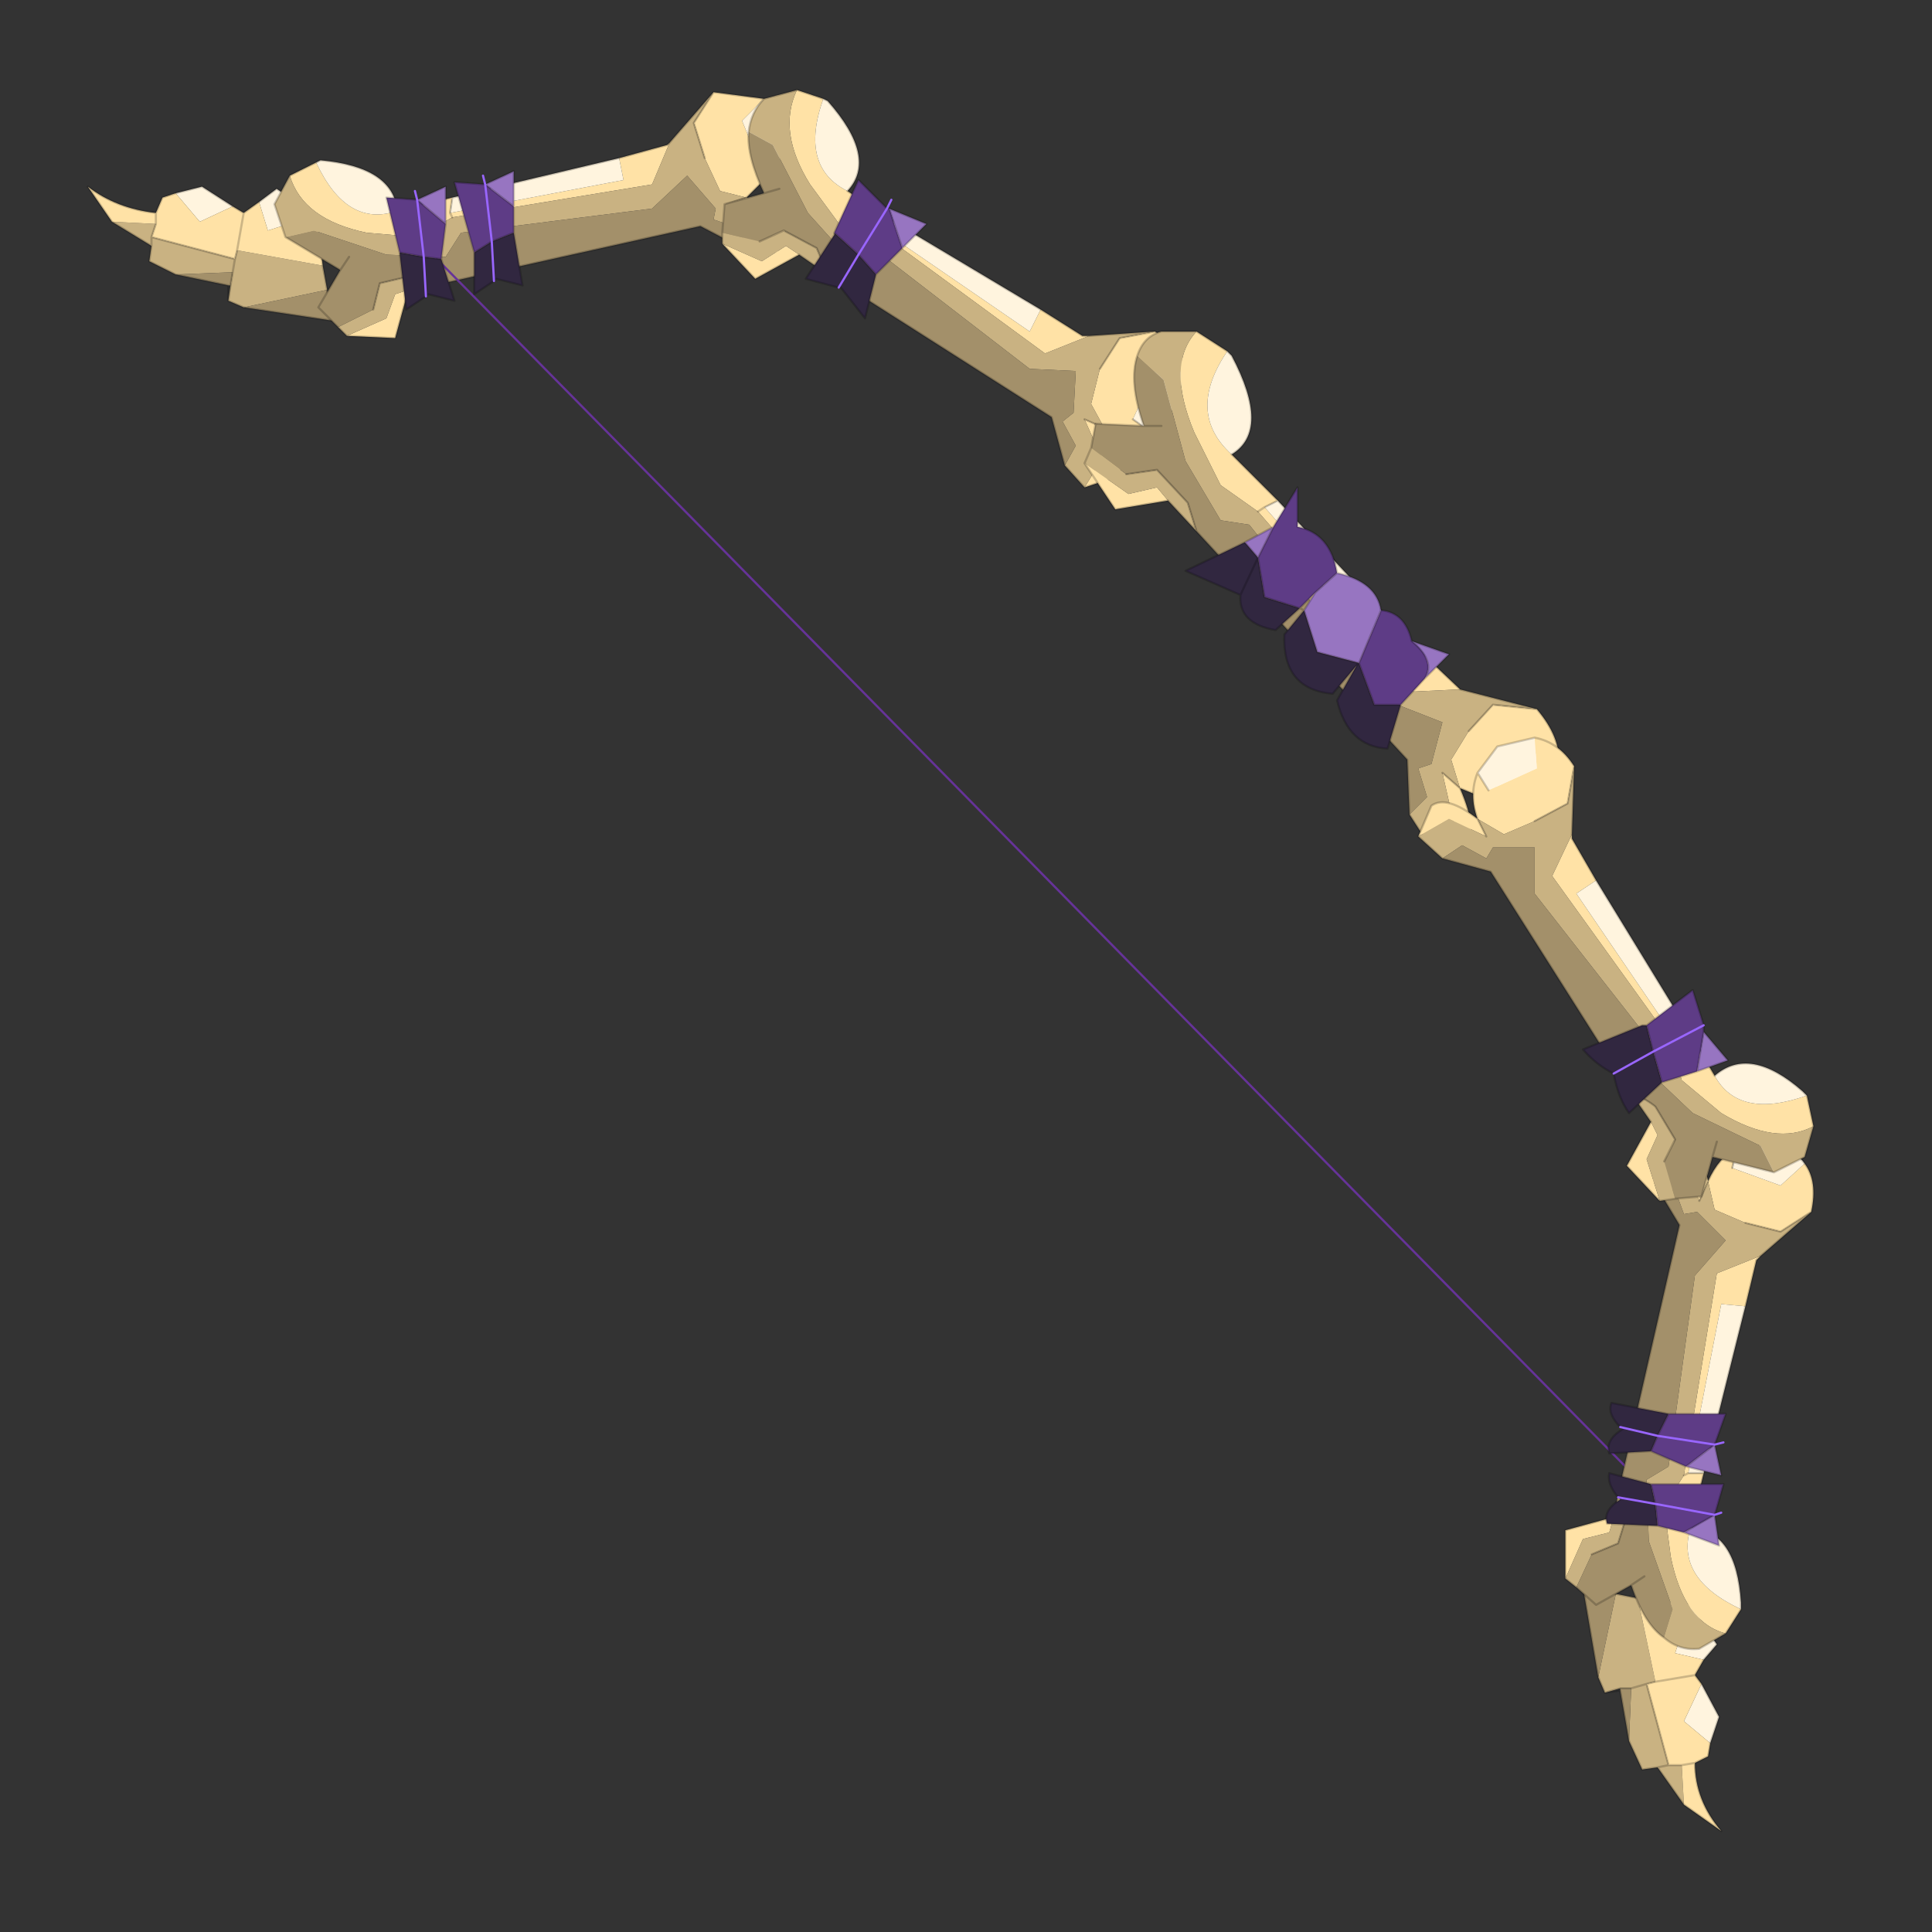<?xml version="1.0" encoding="UTF-8" standalone="no"?>
<svg xmlns:xlink="http://www.w3.org/1999/xlink" height="440.0px" width="440.0px" xmlns="http://www.w3.org/2000/svg">
  <rect width="100%" height="100%" fill="#333333" stroke="none"/>
  <g transform="matrix(10.0, 0.0, 0.0, 10.0, 0.0, 0.0)">
    <use height="44.0" transform="matrix(1.0, 0.0, 0.0, 1.0, 0.0, 0.0)" width="44.0" xlink:href="#shape0"/>
  </g>
  <defs>
    <g id="shape0" transform="matrix(1.0, 0.0, 0.0, 1.0, 0.0, 0.0)">
      <path d="M44.0 44.0 L0.0 44.0 0.0 0.0 44.0 0.0 44.0 44.0" fill="#43adca" fill-opacity="0.0" fill-rule="evenodd" stroke="none"/>
      <path d="M3.45 5.6 L3.45 5.4 3.45 5.6 2.55 5.05 3.55 5.1 3.45 5.4 5.35 5.9 5.3 6.2 5.35 5.9 5.4 5.7 7.35 6.05 7.45 6.6 5.55 7.0 5.2 6.85 5.25 6.5 5.3 6.2 4.0 6.25 3.4 5.95 3.45 5.6" fill="#c9b282" fill-rule="evenodd" stroke="none"/>
      <path d="M5.3 4.7 L4.55 5.05 4.0 4.4 4.6 4.25 5.3 4.7 M7.2 4.9 L6.1 5.25 5.9 4.6 6.3 4.3 7.2 4.9" fill="#fff4de" fill-rule="evenodd" stroke="none"/>
      <path d="M5.35 5.9 L3.45 5.4 3.55 5.1 2.55 5.05 2.0 4.25 Q2.65 4.75 3.55 4.85 L3.7 4.5 4.0 4.4 4.55 5.05 5.3 4.7 5.55 4.85 5.9 4.6 6.1 5.25 7.2 4.9 7.35 6.05 5.4 5.7 5.35 5.9 M3.55 5.1 L3.55 4.85 3.55 5.1 M5.4 5.7 L5.55 4.85 5.4 5.7" fill="#ffe2a6" fill-rule="evenodd" stroke="none"/>
      <path d="M4.0 6.25 L5.3 6.2 5.25 6.5 5.2 6.5 4.0 6.25 M5.55 7.0 L7.45 6.6 7.55 7.3 5.55 7.0" fill="#a3906a" fill-rule="evenodd" stroke="none"/>
      <path d="M3.45 5.4 L3.45 5.6 3.4 5.95 4.0 6.25 5.2 6.5 5.2 6.85 5.25 6.5 5.3 6.2 5.35 5.9 3.45 5.4 3.55 5.1 M2.55 5.05 L3.45 5.6 M3.55 4.85 L3.55 5.1 M5.3 4.7 L4.6 4.25 4.0 4.4 3.7 4.5 3.55 4.85 Q2.65 4.75 2.0 4.25 L2.55 5.05 M5.9 4.6 L5.55 4.85 5.4 5.7 5.35 5.9 M7.35 6.05 L7.2 4.9 6.3 4.3 5.9 4.6 M5.3 4.7 L5.55 4.85 M5.55 7.0 L7.55 7.3 7.45 6.6 7.35 6.05 M5.55 7.0 L5.2 6.85" fill="none" stroke="#000000" stroke-linecap="round" stroke-linejoin="round" stroke-opacity="0.2" stroke-width="0.05"/>
      <path d="M16.25 2.1 L17.4 2.25 16.9 2.75 17.35 3.85 17.75 3.75 17.0 4.5 16.4 4.35 16.05 3.6 15.8 2.8 16.25 2.1 M17.7 5.75 L17.45 4.95 16.55 4.65 17.0 4.5 Q17.9 4.6 17.95 5.05 L17.7 5.75 M9.05 4.8 L10.3 4.5 10.25 4.85 10.3 4.95 10.25 4.85 14.2 4.1 14.1 3.6 15.2 3.3 15.25 3.25 14.85 4.2 10.3 4.95 9.5 5.4 8.35 5.3 Q6.9 5.0 6.6 4.0 L7.2 3.7 Q7.9 5.2 9.05 4.8 M7.9 7.65 L8.8 7.25 9.0 6.7 9.3 6.6 9.0 7.7 7.9 7.65" fill="#ffe2a6" fill-rule="evenodd" stroke="none"/>
      <path d="M16.25 2.1 L15.8 2.8 16.05 3.6 16.4 4.35 17.0 4.5 16.55 4.65 17.45 4.95 17.7 5.75 17.0 5.7 16.85 5.2 16.25 5.0 16.3 4.75 15.65 4.0 14.85 4.75 10.5 5.3 10.15 5.85 8.8 5.8 7.15 5.25 6.5 5.4 6.25 4.65 6.6 4.0 Q6.9 5.0 8.35 5.3 L9.5 5.4 10.3 4.95 14.85 4.2 15.25 3.25 16.25 2.1 M7.7 7.45 L8.5 7.05 8.65 6.45 9.5 6.25 10.1 6.45 9.3 6.6 9.0 6.7 8.8 7.25 7.9 7.65 7.7 7.45" fill="#c9b282" fill-rule="evenodd" stroke="none"/>
      <path d="M17.75 3.75 L17.35 3.85 16.9 2.75 17.4 2.25 17.85 2.95 17.75 3.75 M9.05 4.8 Q7.9 5.2 7.2 3.7 L7.3 3.65 Q8.95 3.8 9.05 4.8 M10.25 4.85 L10.3 4.5 14.1 3.6 14.2 4.1 10.25 4.85" fill="#fff4de" fill-rule="evenodd" stroke="none"/>
      <path d="M6.5 5.4 L7.15 5.25 8.8 5.8 10.15 5.85 10.5 5.3 14.85 4.75 15.65 4.0 16.3 4.75 16.25 5.0 16.85 5.2 17.0 5.7 15.95 5.15 10.1 6.45 9.5 6.25 8.65 6.45 8.5 7.05 7.7 7.45 7.25 7.0 7.75 6.15 6.5 5.4 M7.95 5.85 L7.75 6.15 7.95 5.85" fill="#a3906a" fill-rule="evenodd" stroke="none"/>
      <path d="M17.4 2.25 L16.25 2.1 15.8 2.8 16.05 3.6 M17.0 4.5 L17.75 3.75 17.35 3.85 M17.4 2.25 L17.85 2.95 17.75 3.75 M17.7 5.75 L17.95 5.05 Q17.9 4.6 17.0 4.5 L16.55 4.65 M10.3 4.5 L9.05 4.8 Q8.95 3.8 7.3 3.65 L7.2 3.7 6.6 4.0 6.25 4.65 6.5 5.4 7.75 6.15 7.95 5.85 M10.3 4.95 L10.25 4.85 10.3 4.5 14.1 3.6 15.2 3.3 15.25 3.25 16.25 2.1 M7.7 7.45 L7.9 7.65 9.0 7.7 9.3 6.6 10.1 6.45 9.5 6.25 8.65 6.45 8.5 7.05 M7.75 6.15 L7.25 7.0 7.7 7.45 M10.1 6.45 L15.95 5.15 17.0 5.7 17.7 5.75" fill="none" stroke="#000000" stroke-linecap="round" stroke-linejoin="round" stroke-opacity="0.2" stroke-width="0.05"/>
      <path d="M38.2 34.6 L9.95 5.9" fill="none" stroke="#663399" stroke-linecap="round" stroke-linejoin="round" stroke-width="0.05"/>
      <path d="M26.3 7.55 Q26.95 7.95 27.0 8.45 L26.3 8.45 25.8 9.55 26.15 9.8 25.15 9.75 24.85 9.2 25.05 8.4 25.5 7.7 26.3 7.55 M24.7 11.1 L25.1 10.45 24.7 9.55 25.15 9.75 Q25.7 10.5 25.45 10.85 L24.7 11.1 M19.3 4.35 L20.35 5.05 20.1 5.25 20.05 5.3 20.1 5.25 23.45 7.55 23.7 7.05 24.65 7.65 24.8 7.65 23.8 8.05 20.05 5.3 19.15 5.15 18.45 4.2 Q17.7 3.0 18.15 2.05 L18.75 2.25 Q18.2 3.8 19.3 4.35 M16.45 5.55 L17.35 5.95 17.9 5.6 18.2 5.8 17.2 6.35 16.45 5.55" fill="#ffe2a6" fill-rule="evenodd" stroke="none"/>
      <path d="M26.3 7.55 L25.5 7.7 25.05 8.4 24.85 9.2 25.15 9.75 24.7 9.55 25.1 10.45 24.7 11.1 24.25 10.6 24.5 10.15 24.2 9.6 24.45 9.4 24.5 8.45 23.45 8.4 19.95 5.7 19.3 5.85 18.4 4.85 17.6 3.3 17.05 3.0 Q17.1 2.55 17.4 2.25 L18.15 2.05 Q17.7 3.0 18.45 4.2 L19.15 5.15 20.05 5.3 23.8 8.05 24.8 7.65 26.3 7.55 M16.45 5.55 L16.45 5.3 17.3 5.5 17.85 5.25 18.6 5.65 18.85 6.25 18.2 5.8 17.9 5.6 17.35 5.95 16.45 5.55" fill="#c9b282" fill-rule="evenodd" stroke="none"/>
      <path d="M26.15 9.8 L25.8 9.55 26.3 8.45 27.0 8.45 26.75 9.3 26.15 9.8 M19.3 4.35 Q18.2 3.8 18.75 2.25 L18.85 2.3 Q20.0 3.6 19.3 4.35 M20.1 5.25 L20.35 5.05 23.7 7.05 23.45 7.55 20.1 5.25" fill="#fff4de" fill-rule="evenodd" stroke="none"/>
      <path d="M17.05 3.0 L17.6 3.3 18.4 4.85 19.3 5.85 19.95 5.7 23.45 8.4 24.5 8.45 24.45 9.4 24.2 9.6 24.5 10.15 24.25 10.6 23.95 9.5 18.85 6.25 18.6 5.65 17.85 5.25 17.3 5.5 16.45 5.3 16.5 4.65 17.4 4.4 Q17.0 3.55 17.05 3.0 M17.75 4.3 L17.4 4.4 17.75 4.3" fill="#a3906a" fill-rule="evenodd" stroke="none"/>
      <path d="M27.0 8.45 Q26.95 7.95 26.3 7.55 L25.5 7.7 25.05 8.4 M25.15 9.75 L26.15 9.8 25.8 9.55 M27.0 8.45 L26.75 9.3 26.15 9.8 M24.7 11.1 L25.45 10.85 Q25.7 10.5 25.15 9.75 L24.7 9.55 M20.35 5.05 L19.3 4.35 Q20.0 3.6 18.85 2.3 L18.75 2.25 18.15 2.05 M20.05 5.3 L20.1 5.25 20.35 5.05 23.7 7.05 24.65 7.65 24.8 7.65 26.3 7.55 M17.05 3.0 Q17.1 2.55 17.4 2.25 L18.15 2.05 M17.05 3.0 Q17.0 3.55 17.4 4.4 L17.75 4.3 M16.45 5.3 L16.45 5.55 17.2 6.35 18.2 5.8 18.85 6.25 18.6 5.65 17.85 5.25 17.3 5.5 M16.45 5.3 L16.5 4.65 17.4 4.4 M18.85 6.25 L23.95 9.5 24.25 10.6 24.7 11.1" fill="none" stroke="#000000" stroke-linecap="round" stroke-linejoin="round" stroke-opacity="0.2" stroke-width="0.05"/>
      <path d="M35.0 16.15 Q35.55 16.8 35.5 17.4 L34.75 17.05 34.0 18.0 34.35 18.4 33.25 17.95 33.05 17.3 33.45 16.65 34.0 16.05 35.0 16.15 M32.55 19.25 L33.1 18.7 32.85 17.6 33.25 17.95 Q33.7 19.0 33.35 19.25 L32.55 19.25 M28.05 10.35 L29.1 11.4 28.8 11.55 28.65 11.65 28.8 11.55 31.85 15.05 32.25 14.75 33.2 15.65 33.25 15.7 32.2 15.75 28.65 11.65 27.8 11.05 27.2 9.85 Q26.55 8.3 27.25 7.55 L27.95 8.0 Q27.0 9.4 28.05 10.35 M24.7 10.55 L25.7 11.25 26.35 11.1 26.6 11.4 25.4 11.6 24.7 10.55" fill="#ffe2a6" fill-rule="evenodd" stroke="none"/>
      <path d="M35.0 16.15 L34.0 16.05 33.45 16.65 33.05 17.3 33.25 17.95 32.85 17.6 33.1 18.7 32.55 19.25 32.1 18.55 32.5 18.15 32.3 17.5 32.6 17.4 32.85 16.45 31.7 16.0 28.45 11.95 27.8 11.85 27.0 10.5 26.5 8.65 25.9 8.1 Q26.05 7.65 26.45 7.55 L27.25 7.55 Q26.55 8.3 27.2 9.85 L27.8 11.05 28.65 11.65 32.2 15.75 33.25 15.7 35.0 16.15 M24.85 10.2 L25.65 10.8 26.35 10.7 27.05 11.45 27.25 12.1 26.6 11.4 26.35 11.1 25.7 11.25 24.7 10.55 24.85 10.2" fill="#c9b282" fill-rule="evenodd" stroke="none"/>
      <path d="M34.35 18.4 L34.0 18.0 34.75 17.05 35.5 17.4 Q35.5 17.75 35.1 18.1 L34.35 18.4 M28.05 10.35 Q27.0 9.4 27.95 8.0 L28.05 8.1 Q28.95 9.8 28.05 10.35 M28.8 11.55 L29.1 11.4 32.25 14.75 31.85 15.05 28.8 11.55" fill="#fff4de" fill-rule="evenodd" stroke="none"/>
      <path d="M25.9 8.1 L26.5 8.65 27.0 10.5 27.8 11.85 28.45 11.95 31.7 16.0 32.85 16.45 32.6 17.4 32.3 17.5 32.5 18.15 32.1 18.55 32.05 17.3 27.25 12.1 27.05 11.45 26.35 10.7 25.65 10.8 24.85 10.2 24.95 9.65 26.05 9.7 Q25.7 8.7 25.9 8.1 M26.45 9.7 L26.05 9.7 26.45 9.7" fill="#a3906a" fill-rule="evenodd" stroke="none"/>
      <path d="M35.5 17.4 Q35.55 16.8 35.0 16.15 L34.0 16.05 33.45 16.65 M33.25 17.95 L34.35 18.4 34.0 18.0 M35.5 17.4 Q35.5 17.75 35.1 18.1 L34.35 18.4 M32.55 19.25 L33.35 19.25 Q33.7 19.0 33.25 17.95 L32.85 17.6 M29.1 11.4 L28.05 10.35 Q28.95 9.8 28.05 8.1 L27.95 8.0 27.25 7.55 26.45 7.55 Q26.05 7.65 25.9 8.1 25.7 8.7 26.05 9.7 L26.45 9.7 M28.65 11.65 L28.8 11.55 29.1 11.4 32.25 14.75 33.2 15.65 33.25 15.7 35.0 16.15 M24.85 10.2 L24.7 10.55 25.4 11.6 26.6 11.4 27.25 12.1 27.05 11.45 26.35 10.7 25.65 10.8 M26.05 9.7 L24.95 9.65 24.85 10.2 M27.25 12.1 L32.05 17.3 32.1 18.55 32.55 19.25" fill="none" stroke="#000000" stroke-linecap="round" stroke-linejoin="round" stroke-opacity="0.2" stroke-width="0.05"/>
      <path d="M38.0 40.2 L37.75 40.25 38.0 40.2 37.5 38.35 37.15 38.45 37.5 38.35 37.7 38.3 37.3 36.4 36.8 36.3 36.4 38.2 36.55 38.55 36.9 38.45 37.15 38.45 37.1 39.65 37.4 40.3 37.75 40.25 38.35 41.1 38.3 40.2 38.0 40.2" fill="#c9b282" fill-rule="evenodd" stroke="none"/>
      <path d="M38.95 39.7 L39.15 39.1 38.75 38.35 38.35 39.2 38.95 39.7 M38.8 37.8 L39.1 37.45 38.5 36.55 38.15 37.65 38.8 37.8" fill="#fff4de" fill-rule="evenodd" stroke="none"/>
      <path d="M38.0 40.2 L38.3 40.2 38.35 41.1 39.2 41.7 Q38.6 41.0 38.6 40.15 L38.9 40.0 38.95 39.7 38.35 39.2 38.75 38.35 38.6 38.15 38.8 37.8 38.15 37.65 38.5 36.55 37.3 36.4 37.7 38.3 37.5 38.35 38.0 40.2 M38.3 40.2 L38.6 40.15 38.3 40.2 M38.6 38.15 L37.7 38.3 38.6 38.15" fill="#ffe2a6" fill-rule="evenodd" stroke="none"/>
      <path d="M37.1 39.65 L37.15 38.45 36.9 38.45 36.9 38.5 37.1 39.65 M36.8 36.3 L36.05 36.15 36.4 38.2 36.8 36.3" fill="#a3906a" fill-rule="evenodd" stroke="none"/>
      <path d="M37.75 40.25 L38.0 40.2 38.3 40.2 M38.35 41.1 L37.75 40.25 37.4 40.3 37.1 39.65 M37.15 38.45 L37.5 38.35 38.0 40.2 M38.6 40.15 L38.3 40.2 M38.35 41.1 L39.2 41.7 Q38.6 41.0 38.6 40.15 L38.9 40.0 38.95 39.7 39.15 39.1 38.75 38.35 38.6 38.15 38.8 37.8 39.1 37.45 38.5 36.55 37.3 36.4 36.8 36.3 36.05 36.15 36.4 38.2 36.55 38.55 36.9 38.5 37.1 39.65 M37.5 38.35 L37.7 38.3 38.6 38.15 M36.55 38.55 L36.9 38.45 37.15 38.45" fill="none" stroke="#000000" stroke-linecap="round" stroke-linejoin="round" stroke-opacity="0.2" stroke-width="0.05"/>
      <path d="M41.25 27.6 Q41.4 26.9 41.1 26.5 L40.55 27.0 39.45 26.6 39.55 26.15 Q39.15 26.35 38.9 26.9 L39.05 27.55 39.75 27.85 40.55 28.05 41.25 27.6 M37.6 26.25 L38.35 26.45 38.7 27.35 38.9 26.9 Q38.7 25.95 38.3 25.9 L37.6 26.25 M38.5 34.8 L38.8 33.55 38.45 33.55 38.35 33.6 38.45 33.55 39.2 29.7 39.75 29.75 40.0 28.7 40.1 28.6 39.1 29.0 38.35 33.6 37.9 34.3 38.05 35.45 Q38.35 36.95 39.3 37.2 L39.65 36.65 Q38.15 35.95 38.5 34.8 M35.65 35.95 L36.05 35.05 36.65 34.9 36.75 34.55 35.65 34.85 35.65 35.95" fill="#ffe2a6" fill-rule="evenodd" stroke="none"/>
      <path d="M41.25 27.6 L40.55 28.05 39.75 27.85 39.05 27.55 38.9 26.9 38.7 27.35 38.35 26.45 37.6 26.25 37.65 26.9 38.15 27.1 38.35 27.65 38.65 27.6 39.3 28.25 38.6 29.05 38.0 33.4 37.5 33.7 37.55 35.1 38.1 36.65 37.9 37.3 Q38.25 37.6 38.7 37.55 L39.3 37.2 Q38.35 36.95 38.05 35.45 L37.9 34.3 38.35 33.6 39.1 29.0 40.1 28.6 41.25 27.6 M35.65 35.95 L35.9 36.15 36.25 35.4 36.85 35.15 37.1 34.35 36.9 33.8 36.75 34.55 36.65 34.9 36.05 35.05 35.65 35.95" fill="#c9b282" fill-rule="evenodd" stroke="none"/>
      <path d="M39.55 26.15 L39.45 26.6 40.55 27.0 41.1 26.5 Q40.9 26.2 40.35 26.05 L39.55 26.15 M38.5 34.8 Q38.15 35.95 39.65 36.65 L39.65 36.5 Q39.55 34.85 38.5 34.8 M38.45 33.55 L38.8 33.55 39.75 29.75 39.2 29.7 38.45 33.55" fill="#fff4de" fill-rule="evenodd" stroke="none"/>
      <path d="M37.9 37.3 L38.1 36.65 37.55 35.1 37.5 33.7 38.0 33.4 38.6 29.05 39.3 28.25 38.65 27.6 38.35 27.65 38.15 27.1 37.65 26.9 38.25 27.9 36.9 33.8 37.1 34.35 36.85 35.15 36.25 35.4 35.9 36.15 36.35 36.55 37.15 36.1 Q37.45 37.0 37.9 37.3 M37.45 35.9 L37.15 36.1 37.45 35.9" fill="#a3906a" fill-rule="evenodd" stroke="none"/>
      <path d="M41.1 26.5 Q41.4 26.9 41.25 27.6 L40.55 28.05 39.75 27.85 M38.9 26.9 Q39.15 26.35 39.55 26.15 L39.45 26.6 M41.1 26.5 Q40.9 26.2 40.35 26.05 L39.55 26.15 M37.6 26.25 L38.3 25.9 Q38.7 25.95 38.9 26.9 L38.7 27.35 M38.8 33.55 L38.5 34.8 Q39.55 34.85 39.65 36.5 L39.65 36.65 39.3 37.2 M38.35 33.6 L38.45 33.55 38.8 33.55 39.75 29.75 40.0 28.7 40.1 28.6 41.25 27.6 M37.9 37.3 Q38.25 37.6 38.7 37.55 L39.3 37.2 M37.9 37.3 Q37.45 37.0 37.15 36.1 L37.45 35.9 M35.9 36.15 L35.65 35.95 35.65 34.85 36.75 34.55 36.9 33.8 37.1 34.35 36.85 35.15 36.25 35.4 M35.9 36.15 L36.35 36.55 37.15 36.1 M36.9 33.8 L38.25 27.9 37.65 26.9 37.6 26.25" fill="none" stroke="#000000" stroke-linecap="round" stroke-linejoin="round" stroke-opacity="0.2" stroke-width="0.05"/>
      <path d="M35.85 17.45 Q35.5 16.9 34.95 16.8 L35.0 17.5 33.9 18.0 33.65 17.6 Q33.45 18.1 33.65 18.65 L34.25 19.0 34.95 18.7 35.7 18.3 35.85 17.45 M32.3 19.05 L33.0 18.65 33.85 19.05 33.65 18.65 Q32.95 18.1 32.6 18.35 L32.3 19.05 M39.05 24.5 L38.4 23.4 38.15 23.65 38.05 23.7 38.15 23.65 35.9 20.35 36.35 20.05 35.8 19.1 35.8 19.0 35.35 19.95 38.05 23.7 38.3 24.6 39.2 25.35 Q40.45 26.1 41.3 25.65 L41.15 24.95 Q39.6 25.5 39.05 24.5 M37.8 27.35 L37.5 26.4 37.75 25.85 37.6 25.55 37.05 26.55 37.8 27.35" fill="#ffe2a6" fill-rule="evenodd" stroke="none"/>
      <path d="M35.85 17.45 L35.7 18.3 34.95 18.7 34.25 19.0 33.65 18.65 33.85 19.05 33.0 18.65 32.3 19.05 32.85 19.55 33.3 19.25 33.85 19.55 34.0 19.3 34.95 19.3 34.95 20.35 37.65 23.8 37.55 24.4 38.55 25.35 40.1 26.1 40.4 26.7 41.1 26.35 41.3 25.65 Q40.45 26.1 39.2 25.35 L38.3 24.6 38.05 23.7 35.35 19.95 35.8 19.0 35.85 17.45 M38.15 27.3 L37.9 26.45 38.15 25.95 37.7 25.2 Q37.45 25.0 37.15 24.9 L37.6 25.55 37.75 25.85 37.5 26.4 37.8 27.35 38.15 27.3" fill="#c9b282" fill-rule="evenodd" stroke="none"/>
      <path d="M33.65 17.6 L33.9 18.0 35.0 17.5 34.95 16.8 34.1 17.0 33.65 17.6 M39.05 24.5 Q39.6 25.5 41.15 24.95 L41.05 24.85 Q39.85 23.8 39.05 24.5 M38.15 23.65 L38.4 23.4 36.35 20.05 35.9 20.35 38.15 23.65" fill="#fff4de" fill-rule="evenodd" stroke="none"/>
      <path d="M40.4 26.7 L40.1 26.1 38.55 25.35 37.55 24.4 37.65 23.8 34.95 20.35 34.95 19.3 34.0 19.3 33.85 19.55 33.3 19.25 32.85 19.55 33.95 19.85 37.15 24.9 Q37.45 25.0 37.7 25.2 L38.15 25.95 37.9 26.45 38.15 27.3 38.75 27.25 39.0 26.35 40.4 26.7 M39.1 26.0 L39.0 26.35 39.1 26.0" fill="#a3906a" fill-rule="evenodd" stroke="none"/>
      <path d="M34.95 16.8 Q35.5 16.9 35.85 17.45 L35.7 18.3 34.95 18.7 M33.65 18.65 Q33.45 18.1 33.65 17.6 L33.9 18.0 M34.95 16.8 L34.1 17.0 33.65 17.6 M32.3 19.05 L32.6 18.35 Q32.95 18.1 33.65 18.65 L33.85 19.05 M38.4 23.4 L39.05 24.5 Q39.85 23.8 41.05 24.85 L41.15 24.95 41.3 25.65 41.1 26.35 40.4 26.7 39.0 26.35 39.1 26.0 M38.05 23.7 L38.15 23.65 38.4 23.4 36.35 20.05 35.8 19.1 35.8 19.0 35.85 17.45 M38.15 27.3 L37.8 27.35 37.05 26.55 37.6 25.55 37.15 24.9 Q37.45 25.0 37.7 25.2 L38.15 25.95 37.9 26.45 M39.0 26.35 L38.75 27.25 38.15 27.3 M37.15 24.9 L33.95 19.85 32.85 19.55 32.3 19.05" fill="none" stroke="#000000" stroke-linecap="round" stroke-linejoin="round" stroke-opacity="0.2" stroke-width="0.05"/>
      <path d="M28.65 12.7 L28.35 12.35 29.0 12.0 28.65 12.7 M29.95 13.5 L30.45 13.05 Q31.35 13.25 31.45 13.9 L30.95 15.1 30.0 14.85 29.7 13.9 29.95 13.5 M32.15 14.6 L33.0 14.9 32.45 15.45 Q32.7 15.05 32.15 14.6" fill="#9775c1" fill-rule="evenodd" stroke="none"/>
      <path d="M28.65 12.7 L29.0 12.0 29.55 11.1 29.55 12.0 Q30.3 12.15 30.45 13.05 L29.95 13.5 29.6 13.85 28.8 13.6 28.65 12.7 M30.95 15.1 L31.45 13.9 Q32.0 13.95 32.15 14.6 32.7 15.05 32.45 15.45 L31.9 16.05 31.3 16.05 30.95 15.1" fill="#5e3c86" fill-rule="evenodd" stroke="none"/>
      <path d="M28.35 12.35 L28.65 12.7 28.25 13.55 28.65 12.7 28.8 13.6 29.6 13.85 29.05 14.35 Q28.2 14.2 28.25 13.55 L27.0 13.0 28.35 12.35 M29.7 13.9 L30.0 14.85 30.95 15.1 31.3 16.05 31.9 16.05 31.6 17.05 Q30.7 17.0 30.45 15.95 L30.9 15.15 30.35 15.8 Q29.2 15.7 29.25 14.45 L29.7 13.9 M30.9 15.15 L30.95 15.1 30.9 15.15" fill="#312740" fill-rule="evenodd" stroke="none"/>
      <path d="M28.65 12.7 L28.35 12.35 27.0 13.0 28.25 13.55 28.65 12.7 29.0 12.0 28.35 12.35 M28.65 12.7 L28.8 13.6 29.6 13.85 29.95 13.5 30.45 13.05 Q30.3 12.15 29.55 12.0 L29.55 11.1 29.0 12.0 M29.7 13.9 L30.0 14.85 30.95 15.1 31.45 13.9 Q31.35 13.25 30.45 13.05 M31.9 16.05 L31.6 17.05 Q30.7 17.0 30.45 15.95 L30.9 15.15 30.35 15.8 Q29.2 15.7 29.25 14.45 L29.7 13.9 29.6 13.85 29.05 14.35 Q28.2 14.2 28.25 13.55 M29.7 13.9 L29.95 13.5 M32.15 14.6 L33.0 14.9 32.45 15.45 31.9 16.05 31.3 16.05 30.95 15.1 30.9 15.15 M32.15 14.6 Q32.0 13.95 31.45 13.9 M32.45 15.45 Q32.7 15.05 32.15 14.6" fill="none" stroke="#000000" stroke-linecap="round" stroke-linejoin="round" stroke-opacity="0.2" stroke-width="0.05"/>
      <path d="M20.25 4.75 L21.1 5.1 20.55 5.65 20.25 4.75" fill="#9775c1" fill-rule="evenodd" stroke="none"/>
      <path d="M19.0 5.3 L19.55 4.1 20.2 4.75 19.55 5.8 20.2 4.75 20.25 4.75 20.55 5.65 19.95 6.25 19.55 5.8 19.0 5.3" fill="#5e3c86" fill-rule="evenodd" stroke="none"/>
      <path d="M19.95 6.25 L19.7 7.25 19.15 6.55 19.1 6.55 18.35 6.35 19.0 5.35 19.0 5.3 19.55 5.8 19.95 6.25 M19.1 6.55 L19.55 5.8 19.1 6.55" fill="#312740" fill-rule="evenodd" stroke="none"/>
      <path d="M19.0 5.3 L19.55 4.1 20.2 4.75 20.25 4.75 21.1 5.1 20.55 5.65 19.95 6.25 19.55 5.8 M19.95 6.25 L19.7 7.25 19.15 6.55 19.1 6.55 18.35 6.35 19.0 5.35 19.0 5.3 19.55 5.8 M20.25 4.75 L20.55 5.65" fill="none" stroke="#000000" stroke-linecap="round" stroke-linejoin="round" stroke-opacity="0.2" stroke-width="0.05"/>
      <path d="M20.2 4.75 L20.3 4.55 M19.55 5.8 L20.2 4.75 M19.55 5.8 L19.1 6.55" fill="none" stroke="#9966ff" stroke-linecap="round" stroke-linejoin="round" stroke-width="0.05"/>
      <path d="M38.8 23.5 L39.35 24.15 38.65 24.4 38.8 23.5" fill="#9775c1" fill-rule="evenodd" stroke="none"/>
      <path d="M37.5 23.35 L38.55 22.55 38.8 23.35 38.8 23.5 38.65 24.4 37.85 24.65 37.65 23.95 37.5 23.35 M38.8 23.35 L37.65 23.95 38.8 23.35" fill="#5e3c86" fill-rule="evenodd" stroke="none"/>
      <path d="M37.85 24.65 L37.1 25.35 Q36.85 25.0 36.75 24.45 36.35 24.25 36.05 23.9 L37.4 23.35 37.5 23.35 37.65 23.95 37.85 24.65 M36.75 24.45 L37.65 23.95 36.75 24.45" fill="#312740" fill-rule="evenodd" stroke="none"/>
      <path d="M37.85 24.65 L37.1 25.35 Q36.85 25.0 36.75 24.45 36.35 24.25 36.05 23.9 L37.4 23.35 37.5 23.35 38.55 22.55 38.8 23.35 38.8 23.5 39.35 24.15 38.65 24.4 37.85 24.65 37.65 23.95 37.5 23.35 M38.8 23.5 L38.65 24.4" fill="none" stroke="#000000" stroke-linecap="round" stroke-linejoin="round" stroke-opacity="0.2" stroke-width="0.05"/>
      <path d="M37.65 23.95 L36.75 24.45 M37.65 23.95 L38.8 23.35" fill="none" stroke="#9966ff" stroke-linecap="round" stroke-linejoin="round" stroke-width="0.05"/>
      <path d="M10.15 5.1 L9.5 4.55 10.15 4.25 10.15 5.1 M11.7 4.7 L11.05 4.2 11.7 3.9 11.7 4.7" fill="#9775c1" fill-rule="evenodd" stroke="none"/>
      <path d="M9.1 5.75 L8.8 4.5 9.5 4.55 10.15 5.1 10.05 5.9 9.65 5.85 9.5 4.55 9.65 5.85 9.1 5.75 M11.7 5.3 L11.2 5.5 11.05 4.2 11.2 5.5 10.8 5.75 10.35 4.15 11.05 4.2 11.7 4.7 11.7 5.3" fill="#5e3c86" fill-rule="evenodd" stroke="none"/>
      <path d="M9.65 5.85 L10.05 5.9 10.35 6.85 9.75 6.7 9.7 6.75 9.25 7.05 9.1 5.75 9.65 5.85 9.7 6.75 9.65 5.85 M11.2 5.5 L11.7 5.3 11.9 6.5 11.3 6.35 11.25 6.4 11.2 5.5 11.25 6.4 10.8 6.7 10.8 5.75 11.2 5.5" fill="#312740" fill-rule="evenodd" stroke="none"/>
      <path d="M9.1 5.75 L8.8 4.5 9.5 4.55 10.15 4.25 10.15 5.1 9.5 4.55 M9.65 5.85 L10.05 5.9 10.15 5.1 M9.65 5.85 L9.1 5.75 9.25 7.05 9.7 6.75 M11.2 5.5 L11.7 5.3 11.7 4.7 11.05 4.2 10.35 4.15 10.8 5.75 10.8 6.7 11.25 6.4 11.3 6.35 11.9 6.5 11.7 5.3 M11.2 5.5 L10.8 5.75 M11.7 4.7 L11.7 3.9 11.05 4.2 M10.05 5.9 L10.35 6.85 9.75 6.7 9.7 6.75" fill="none" stroke="#000000" stroke-linecap="round" stroke-linejoin="round" stroke-opacity="0.2" stroke-width="0.05"/>
      <path d="M9.5 4.55 L9.45 4.35 M9.5 4.55 L9.65 5.85 M9.7 6.75 L9.65 5.85 M11.05 4.2 L11.2 5.5 11.25 6.4 M11.05 4.2 L11.0 4.0" fill="none" stroke="#9966ff" stroke-linecap="round" stroke-linejoin="round" stroke-width="0.05"/>
      <path d="M38.4 33.4 L39.05 32.9 39.2 33.6 38.4 33.4 M38.35 34.9 L39.05 34.5 39.15 35.2 38.35 34.9" fill="#9775c1" fill-rule="evenodd" stroke="none"/>
      <path d="M38.0 32.2 L39.3 32.2 39.05 32.9 38.4 33.4 37.6 33.05 37.75 32.7 39.05 32.9 37.75 32.7 38.0 32.2 M37.7 34.25 L37.6 33.8 39.25 33.8 39.05 34.5 38.35 34.9 37.75 34.75 37.7 34.25 39.05 34.5 37.7 34.25" fill="#5e3c86" fill-rule="evenodd" stroke="none"/>
      <path d="M37.75 32.7 L37.6 33.05 36.65 33.1 Q36.55 32.8 36.95 32.55 L36.9 32.5 Q36.6 32.2 36.7 31.95 L38.0 32.2 37.75 32.7 36.9 32.5 37.75 32.7 M37.6 33.8 L37.7 34.25 36.85 34.1 37.7 34.25 37.75 34.75 36.6 34.7 Q36.5 34.4 36.9 34.15 L36.85 34.1 Q36.6 33.8 36.65 33.55 L37.6 33.8" fill="#312740" fill-rule="evenodd" stroke="none"/>
      <path d="M38.0 32.2 L39.3 32.2 39.05 32.9 39.2 33.6 38.4 33.4 39.05 32.9 M37.75 32.7 L37.6 33.05 38.4 33.4 M37.75 32.7 L38.0 32.2 36.7 31.95 Q36.6 32.2 36.9 32.5 M37.7 34.25 L37.6 33.8 36.65 33.55 Q36.6 33.8 36.85 34.1 M39.05 34.5 L39.25 33.8 37.6 33.8 M38.35 34.9 L39.05 34.5 M37.75 34.75 L38.35 34.9 39.15 35.2 39.05 34.5 M37.7 34.25 L37.75 34.75 36.6 34.7 Q36.5 34.4 36.9 34.15 L36.85 34.1 M37.6 33.05 L36.65 33.1 Q36.55 32.8 36.95 32.55 L36.9 32.5" fill="none" stroke="#000000" stroke-linecap="round" stroke-linejoin="round" stroke-opacity="0.2" stroke-width="0.05"/>
      <path d="M39.05 32.9 L39.25 32.85 M39.05 32.9 L37.75 32.7 M36.9 32.5 L37.75 32.7 M36.85 34.1 L37.7 34.25 39.05 34.5 39.2 34.45" fill="none" stroke="#9966ff" stroke-linecap="round" stroke-linejoin="round" stroke-width="0.05"/>
    </g>
  </defs>
</svg>
